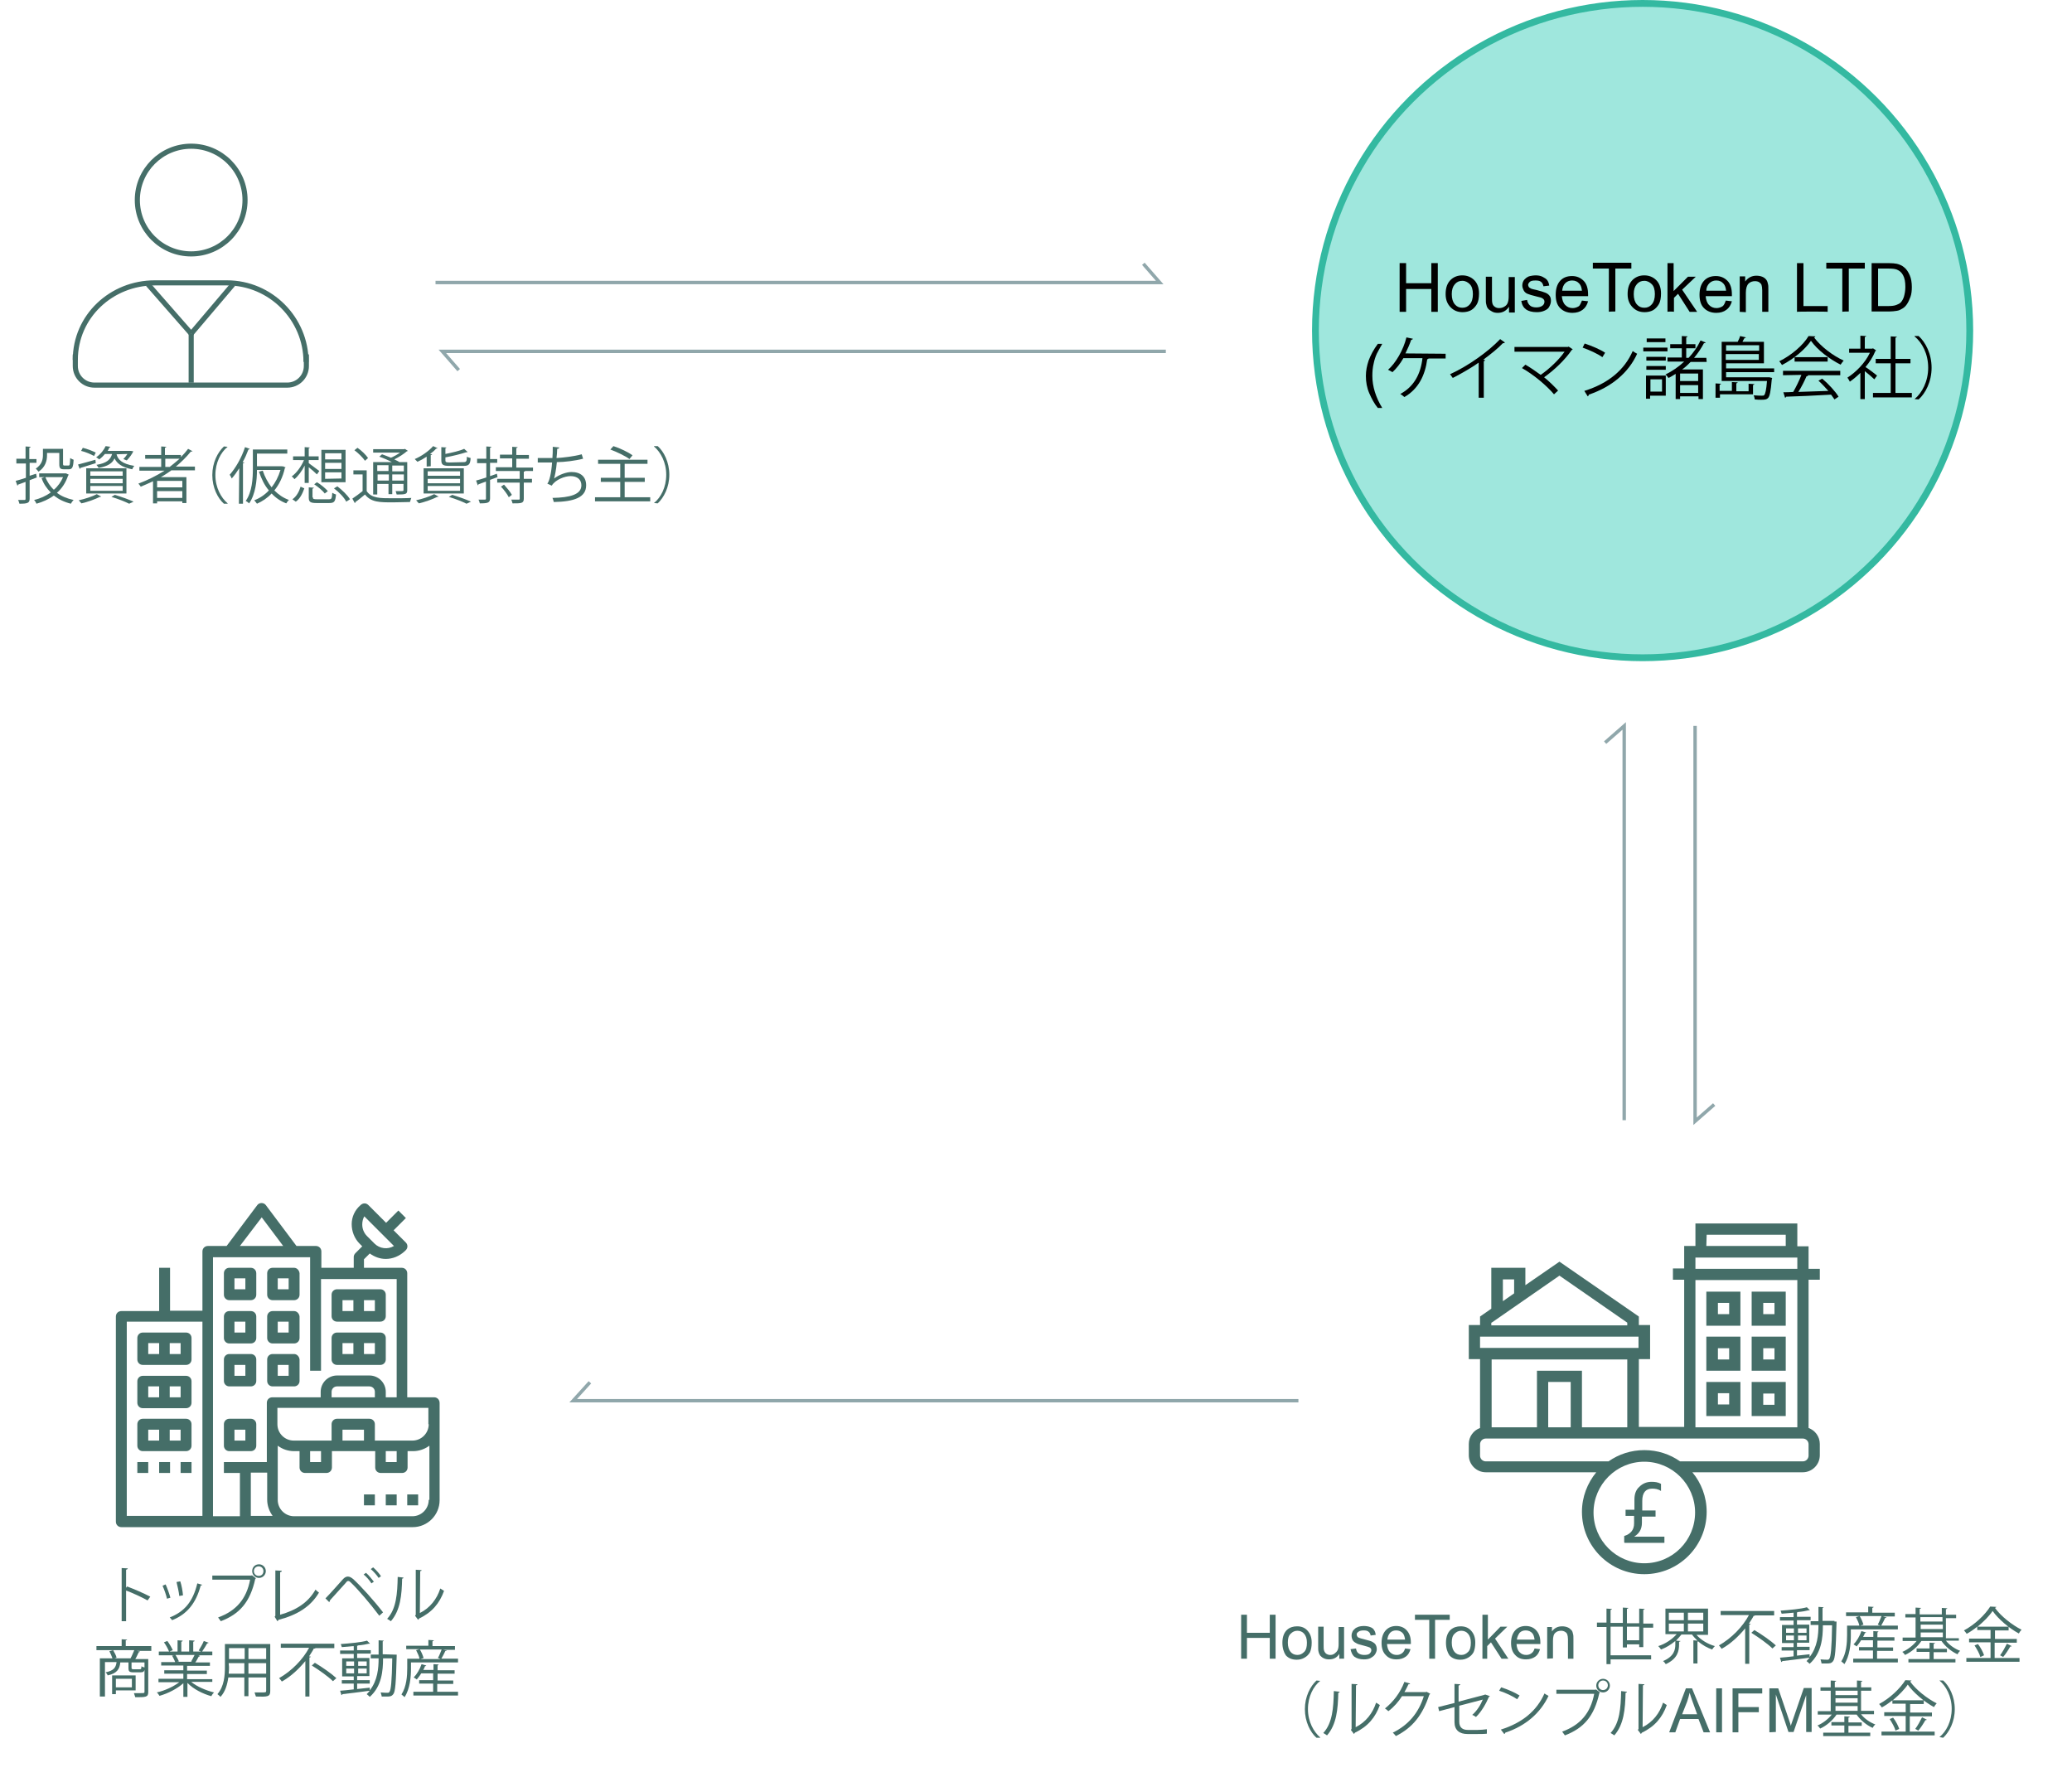 <?xml version="1.0" encoding="utf-8"?>
<!-- Generator: Adobe Illustrator 23.0.0, SVG Export Plug-In . SVG Version: 6.00 Build 0)  -->
<svg version="1.1" id="租金分红" xmlns="http://www.w3.org/2000/svg" xmlns:xlink="http://www.w3.org/1999/xlink" x="0px"
	 y="0px" viewBox="0 0 608 523" style="enable-background:new 0 0 608 523;" xml:space="preserve">
<style type="text/css">
	.st0{fill:none;stroke:#90A7AB;}
	.st1{fill:#9FE7DD;stroke:#34B9A1;stroke-width:2;}
	.st2{enable-background:new    ;}
	.st3{fill:#456E68;}
	.st4{fill:none;stroke:#456E68;stroke-width:1.5;stroke-miterlimit:10;}
</style>
<g id="组_29">
	<path id="形状_1" class="st0" d="M127.8,82.9h212.5l-4.8-5.5"/>
	<path id="形状_1_拷贝_6" class="st0" d="M342.1,103.1H129.8l4.8,5.5"/>
</g>
<g id="组_29_拷贝">
	<path id="形状_1-2" class="st0" d="M497.4,213v116l5.6-4.9"/>
	<path id="形状_1_拷贝_6-2" class="st0" d="M476.6,328.7V213l-5.6,4.9"/>
</g>
<path id="形状_1_拷贝_7" class="st0" d="M381,411H168.2l4.9-5.4"/>
<circle id="椭圆_6" class="st1" cx="482" cy="97" r="96"/>
<g class="st2">
	<path class="st3" d="M510.7,379h-10v10h10V379z M507.4,385.6h-3.3v-3.3h3.3V385.6z"/>
	<path class="st3" d="M524,379h-10v10h10V379z M520.7,385.6h-3.3v-3.3h3.3V385.6z"/>
	<path class="st3" d="M510.7,392.2h-10v10h10V392.2z M507.4,398.9h-3.3v-3.3h3.3V398.9z"/>
	<path class="st3" d="M524,392.2h-10v10h10V392.2z M520.7,398.9h-3.3v-3.3h3.3V398.9z"/>
	<path class="st3" d="M510.7,415.5v-10h-10v10H510.7z M504.1,408.8h3.3v3.3h-3.3V408.8z"/>
	<path class="st3" d="M524,405.5h-10v10h10V405.5z M520.7,412.2h-3.3v-3.3h3.3V412.2z"/>
	<path class="st3" d="M534,375.6v-3.3h-3.3v-6.6h-3.3V359h-29.9v6.6h-3.3v6.6h-3.3v3.3h3.3v43.2h-13.3v-19.9h3.3v-10h-3.3v-2.5
		l-23.3-16.1l-10,6.9V372h-10v12l-3.3,2.3v2.5H431v10h3.3V419c-1.9,0.7-3.3,2.5-3.3,4.7v3.3c0,2.7,2.2,5,5,5h32.4
		c-2.6,3.2-4.2,7.2-4.2,11.6c0,10.1,8.2,18.3,18.3,18.3s18.3-8.2,18.3-18.3c0-4.4-1.6-8.5-4.2-11.6H529c2.7,0,5-2.2,5-5v-3.3
		c0-2.2-1.4-4-3.3-4.7v-43.5h3.3V375.6z M500.8,362.3H524v3.3h-23.3L500.8,362.3L500.8,362.3z M497.5,369h29.9v3.3h-29.9L497.5,369
		L497.5,369z M441,375.4h3.3v4.1l-3.3,2.3V375.4z M437.7,388.1l19.9-13.8l19.9,13.8v0.8h-39.9v-0.8H437.7z M434.3,392.2h46.5v3.3
		h-46.5V392.2z M477.5,398.9v19.9h-13.3v-16.6H451v16.6h-13.3v-19.9H477.5z M460.9,418.8h-6.6v-13.3h6.6V418.8z M482.5,458.7
		c-8.2,0-14.9-6.7-14.9-14.9s6.7-14.9,14.9-14.9s14.9,6.7,14.9,14.9S490.8,458.7,482.5,458.7z M530.7,427.1c0,0.9-0.7,1.7-1.7,1.7
		h-36c-3-2.1-6.6-3.3-10.5-3.3s-7.5,1.2-10.5,3.3h-36c-0.9,0-1.7-0.7-1.7-1.7v-3.3c0-0.9,0.7-1.7,1.7-1.7h93c0.9,0,1.7,0.7,1.7,1.7
		V427.1z M527.4,418.8h-29.9v-43.2h29.9V418.8z"/>
</g>
<g>
	<path class="st3" d="M476.6,452.5v-1.8c1.9-0.6,2.9-1.8,2.9-3.7v-2.2H477V443h2.6v-3c0-1.5,0.4-2.8,1.4-3.7c1-1,2.2-1.5,3.6-1.5
		c1,0,1.9,0.1,2.8,0.6v2.1c-0.8-0.6-1.8-0.7-2.6-0.7c-1.9,0-2.9,1.2-2.9,3.6v2.8h3.9v1.8h-4v1.8c0,1.9-0.8,3.2-2.3,4.1h8.9v1.8
		h-11.7L476.6,452.5L476.6,452.5z"/>
</g>
<g class="st2">
	<g>
		<g>
			<path class="st3" d="M54.6,391H41.9c-0.9,0-1.6,0.7-1.6,1.6v6.3c0,0.9,0.7,1.6,1.6,1.6h12.7c0.9,0,1.6-0.7,1.6-1.6v-6.3
				C56.2,391.7,55.5,391,54.6,391z M46.7,397.3h-3.2v-3.2h3.2V397.3z M53,397.3h-3.2v-3.2H53V397.3z"/>
		</g>
	</g>
	<g>
		<g>
			<path class="st3" d="M54.6,403.7H41.9c-0.9,0-1.6,0.7-1.6,1.6v6.3c0,0.9,0.7,1.6,1.6,1.6h12.7c0.9,0,1.6-0.7,1.6-1.6v-6.3
				C56.2,404.4,55.5,403.7,54.6,403.7z M46.7,410h-3.2v-3.2h3.2V410z M53,410h-3.2v-3.2H53V410z"/>
		</g>
	</g>
	<g>
		<g>
			<path class="st3" d="M54.6,416.3H41.9c-0.9,0-1.6,0.7-1.6,1.6v6.3c0,0.9,0.7,1.6,1.6,1.6h12.7c0.9,0,1.6-0.7,1.6-1.6v-6.3
				C56.2,417,55.5,416.3,54.6,416.3z M46.7,422.7h-3.2v-3.2h3.2V422.7z M53,422.7h-3.2v-3.2H53V422.7z"/>
		</g>
	</g>
	<g>
		<g>
			<path class="st3" d="M111.6,391H98.9c-0.9,0-1.6,0.7-1.6,1.6v6.3c0,0.9,0.7,1.6,1.6,1.6h12.7c0.9,0,1.6-0.7,1.6-1.6v-6.3
				C113.2,391.7,112.5,391,111.6,391z M103.7,397.3h-3.2v-3.2h3.2V397.3z M110,397.3h-3.2v-3.2h3.2V397.3z"/>
		</g>
	</g>
	<g>
		<g>
			<path class="st3" d="M111.6,378.3H98.9c-0.9,0-1.6,0.7-1.6,1.6v6.3c0,0.9,0.7,1.6,1.6,1.6h12.7c0.9,0,1.6-0.7,1.6-1.6v-6.3
				C113.2,379,112.5,378.3,111.6,378.3z M103.7,384.7h-3.2v-3.2h3.2V384.7z M110,384.7h-3.2v-3.2h3.2V384.7z"/>
		</g>
	</g>
	<g>
		<g>
			<path class="st3" d="M73.6,397.3h-6.3c-0.9,0-1.6,0.7-1.6,1.6v6.3c0,0.9,0.7,1.6,1.6,1.6h6.3c0.9,0,1.6-0.7,1.6-1.6v-6.3
				C75.2,398,74.5,397.3,73.6,397.3z M72,403.7h-3.2v-3.2H72V403.7z"/>
		</g>
	</g>
	<g>
		<g>
			<path class="st3" d="M86.3,397.3H80c-0.9,0-1.6,0.7-1.6,1.6v6.3c0,0.9,0.7,1.6,1.6,1.6h6.3c0.9,0,1.6-0.7,1.6-1.6v-6.3
				C87.8,398,87.1,397.3,86.3,397.3z M84.7,403.7h-3.2v-3.2h3.2V403.7z"/>
		</g>
	</g>
	<g>
		<g>
			<path class="st3" d="M73.6,384.7h-6.3c-0.9,0-1.6,0.7-1.6,1.6v6.3c0,0.9,0.7,1.6,1.6,1.6h6.3c0.9,0,1.6-0.7,1.6-1.6v-6.3
				C75.2,385.4,74.5,384.7,73.6,384.7z M72,391h-3.2v-3.2H72V391z"/>
		</g>
	</g>
	<g>
		<g>
			<path class="st3" d="M86.3,384.7H80c-0.9,0-1.6,0.7-1.6,1.6v6.3c0,0.9,0.7,1.6,1.6,1.6h6.3c0.9,0,1.6-0.7,1.6-1.6v-6.3
				C87.8,385.4,87.1,384.7,86.3,384.7z M84.7,391h-3.2v-3.2h3.2V391z"/>
		</g>
	</g>
	<g>
		<g>
			<path class="st3" d="M73.6,372h-6.3c-0.9,0-1.6,0.7-1.6,1.6v6.3c0,0.9,0.7,1.6,1.6,1.6h6.3c0.9,0,1.6-0.7,1.6-1.6v-6.3
				C75.2,372.7,74.5,372,73.6,372z M72,378.3h-3.2v-3.2H72V378.3z"/>
		</g>
	</g>
	<g>
		<g>
			<path class="st3" d="M86.3,372H80c-0.9,0-1.6,0.7-1.6,1.6v6.3c0,0.9,0.7,1.6,1.6,1.6h6.3c0.9,0,1.6-0.7,1.6-1.6v-6.3
				C87.8,372.7,87.1,372,86.3,372z M84.7,378.3h-3.2v-3.2h3.2V378.3z"/>
		</g>
	</g>
	<g>
		<g>
			<path class="st3" d="M73.6,416.3h-6.3c-0.9,0-1.6,0.7-1.6,1.6v6.3c0,0.9,0.7,1.6,1.6,1.6h6.3c0.9,0,1.6-0.7,1.6-1.6v-6.3
				C75.2,417,74.5,416.3,73.6,416.3z M72,422.7h-3.2v-3.2H72V422.7z"/>
		</g>
	</g>
	<g>
		<g>
			<rect x="40.3" y="429" class="st3" width="3.2" height="3.2"/>
		</g>
	</g>
	<g>
		<g>
			<rect x="46.7" y="429" class="st3" width="3.2" height="3.2"/>
		</g>
	</g>
	<g>
		<g>
			<rect x="53" y="429" class="st3" width="3.2" height="3.2"/>
		</g>
	</g>
	<g>
		<g>
			<path class="st3" d="M127.4,410h-7.9v-36.4c0-0.9-0.7-1.6-1.6-1.6h-11.1v-2.5l1.7-1.7c1.4,1,3,1.6,4.7,1.6c2,0,4-0.8,5.6-2.3
				l0.3-0.3c0.6-0.6,0.6-1.6,0-2.2l-3.6-3.6l3.6-3.6l-2.2-2.2l-3.6,3.6l-5.2-5.2c-0.3-0.3-0.7-0.5-1.1-0.5c-0.6,0-1,0.3-1.3,0.6
				c-1.6,1.4-2.5,3.4-2.5,5.5s0.8,4.2,2.3,5.7l0.8,0.8l-2,2c-0.3,0.3-0.5,0.7-0.5,1.1v3.2h-9.5v-4.8c0-0.9-0.7-1.6-1.6-1.6H87l-9-12
				c-0.6-0.8-1.9-0.8-2.5,0l-9,12H61c-0.9,0-1.6,0.7-1.6,1.6v17.4h-9.5V372h-3.2v12.7H35.6c-0.9,0-1.6,0.7-1.6,1.6v60.2
				c0,0.9,0.7,1.6,1.6,1.6h25.3H72h12.7h1.6h9.5h25.3c4.4,0,7.9-3.6,7.9-7.9v-28.5C129,410.7,128.3,410,127.4,410z M59.3,444.8H37.2
				v-57h22.2v57H59.3z M106.9,356.9l8.7,8.7c-1.8,1.1-4.2,0.8-5.7-0.7l-2.2-2.2c-0.9-0.9-1.4-2.1-1.4-3.4
				C106.3,358.4,106.5,357.6,106.9,356.9z M76.8,357.2l6.3,8.4H70.4L76.8,357.2z M70.4,432.2v12.7h-7.9v-58.6v-17.4H91v4.8v28.5h3.2
				v-26.9h22.2V410h-3.2v-1.6c0-2.6-2.1-4.8-4.8-4.8h-9.5c-2.6,0-4.8,2.1-4.8,4.8v1.6H79.9c-0.9,0-1.6,0.7-1.6,1.6V429H65.7v3.2
				H70.4z M110,408.4v1.6H97.3v-1.6c0-0.9,0.7-1.6,1.6-1.6h9.5C109.3,406.8,110,407.5,110,408.4z M73.6,444.8v-12.7h4.8v7.9
				c0,1.8,0.6,3.4,1.6,4.8L73.6,444.8L73.6,444.8z M125.8,440.1c0,2.6-2.1,4.8-4.8,4.8H95.8h-9.5c-2.6,0-4.8-2.1-4.8-4.8v-15.9
				c1.3,1,3,1.6,4.8,1.6h1.6v4.8c0,0.9,0.7,1.6,1.6,1.6h6.3c0.9,0,1.6-0.7,1.6-1.6v-4.8H99h9.5h1.6v4.8c0,0.9,0.7,1.6,1.6,1.6h6.3
				c0.9,0,1.6-0.7,1.6-1.6v-4.8h1.6c1.8,0,3.4-0.6,4.8-1.6v15.9H125.8z M91,429v-3.2h3.2v3.2H91z M100.5,422.7v-3.2h6.3v3.2H100.5z
				 M113.2,429v-3.2h3.2v3.2H113.2z M125.8,417.9c0,2.6-2.1,4.8-4.8,4.8h-3.2h-6.3H110v-4.8c0-0.9-0.7-1.6-1.6-1.6h-9.5
				c-0.9,0-1.6,0.7-1.6,1.6v4.8h-1.6h-6.3h-3.2c-2.6,0-4.8-2.1-4.8-4.8v-4.8h44.3v4.8H125.8z"/>
		</g>
	</g>
	<g>
		<g>
			<rect x="119.5" y="438.5" class="st3" width="3.2" height="3.2"/>
		</g>
	</g>
	<g>
		<g>
			<rect x="113.2" y="438.5" class="st3" width="3.2" height="3.2"/>
		</g>
	</g>
	<g>
		<g>
			<rect x="106.8" y="438.5" class="st3" width="3.2" height="3.2"/>
		</g>
	</g>
</g>
<g>
	<circle class="st4" cx="56.1" cy="58.7" r="15.8"/>
	<line class="st4" x1="43.4" y1="83.4" x2="56.1" y2="97.9"/>
	<line class="st4" x1="68.4" y1="83.4" x2="56.1" y2="97.9"/>
	<line class="st4" x1="56.1" y1="112.3" x2="56.1" y2="97.9"/>
	<path class="st4" d="M89.9,104v3.4c0,3.1-2.5,5.6-5.6,5.6H27.7c-3.1,0-5.6-2.5-5.6-5.6V104"/>
	<path class="st4" d="M27.7,98.4"/>
	<path class="st4" d="M22.1,105.6C22.1,92.8,32.7,83,45.4,83h21.2c12.8,0,23.2,10.5,23.2,23.2l0,0"/>
</g>
<g class="st2">
	<path class="st3" d="M10.8,140.1l-2.1,0.8v5.4c0,1.3-0.6,1.5-3,1.5c-0.1-0.3-0.2-0.8-0.4-1.1c0.8,0,1.6,0,1.9,0
		c0.2,0,0.3-0.1,0.3-0.3v-5c-0.8,0.3-1.6,0.6-2.2,0.8c0,0.1-0.1,0.3-0.2,0.3l-0.5-1.4c0.8-0.2,1.8-0.5,3-0.9V136H4.8v-1.4h2.7V131
		l1.5,0.1c0,0.1-0.1,0.2-0.4,0.3v3.3h2.1v1.1h-2v3.8l1.9-0.6L10.8,140.1z M19.4,138.9l0.8,0.4c0,0.1-0.1,0.1-0.2,0.2
		c-0.7,2.1-1.8,3.8-3.3,5.1c1.3,1,3,1.7,4.9,2.1c-0.3,0.3-0.6,0.7-0.8,1.1c-2-0.5-3.6-1.3-5-2.4c-1.5,1.1-3.3,1.9-5.1,2.4
		c-0.1-0.3-0.4-0.8-0.7-1.1c1.8-0.4,3.5-1.2,4.9-2.2c-1.2-1.2-2.1-2.5-2.7-4.2l0.9-0.3h-1.6v-1.1h7.6H19.4z M13.8,132.9v0.7
		c0,1.6-0.5,3.5-2.5,4.8c-0.2-0.3-0.6-0.7-0.8-0.9c1.8-1.2,2.1-2.7,2.1-4v-1.8h5.9v4.4c0,0.4,0.1,0.5,0.4,0.5h1.2
		c0.4,0,0.4-0.3,0.5-2.2c0.3,0.2,0.7,0.4,1,0.5c-0.1,2.2-0.4,2.8-1.4,2.8h-1.4c-1.1,0-1.4-0.3-1.4-1.5v-3.3H13.8z M13.3,140
		c0.6,1.4,1.4,2.7,2.5,3.7c1.2-1,2.1-2.3,2.7-3.7H13.3z"/>
	<path class="st3" d="M22.9,136.3c1.3-0.3,3.2-0.9,5.1-1.4l0.1,1c-1.7,0.5-3.4,1.1-4.5,1.4c0,0.1-0.1,0.2-0.2,0.3L22.9,136.3z
		 M29.7,145.7c-0.1,0.1-0.2,0.1-0.4,0.1c-1.4,0.7-3.6,1.5-5.4,1.9c-0.2-0.2-0.6-0.7-0.8-0.9c1.8-0.4,4-1.1,5.3-1.8L29.7,145.7z
		 M24.3,131.4c1.3,0.3,3,1,3.8,1.4l-0.5,1c-0.9-0.5-2.5-1.2-3.8-1.5L24.3,131.4z M25.3,144.8v-7.4h11.8v7.4H25.3z M26.5,138.3v1.3
		H36v-1.3H26.5z M26.5,140.5v1.3H36v-1.3H26.5z M26.5,142.6v1.4H36v-1.4H26.5z M34.2,133.3c0.4,1.5,1.5,2.8,5.2,3.4
		c-0.2,0.2-0.5,0.7-0.6,1c-3.2-0.6-4.5-1.8-5.2-3.2c-0.6,1.4-1.9,2.3-4.7,2.8c-0.1-0.3-0.4-0.7-0.6-0.9c3-0.5,4.1-1.5,4.6-3.2h-2.1
		c-0.5,0.6-1,1.1-1.7,1.6c-0.2-0.2-0.6-0.5-0.9-0.6c1.4-1,2.3-2.2,2.8-3.3l1.4,0.2c0,0.1-0.1,0.2-0.3,0.2c-0.1,0.3-0.3,0.6-0.5,1
		h6.6h0.2l0.7,0.1c-0.2,0.7-1.3,2.1-1.9,2.7l-1-0.4c0.4-0.4,0.8-0.9,1.2-1.5L34.2,133.3L34.2,133.3z M37.9,147.8
		c-1.2-0.6-3.2-1.4-5.2-2l1-0.6c2,0.6,4.2,1.4,5.5,2L37.9,147.8z"/>
	<path class="st3" d="M57.3,138h-7c-1,0.7-2,1.4-3.1,2h7.5v7.6h-1.2v-0.5h-7.4v0.6h-1.2v-6.5c-1.2,0.6-2.4,1.1-3.6,1.6
		c-0.2-0.3-0.5-0.7-0.7-0.9c2.7-1,5.3-2.3,7.7-3.8h-7.4V137h6.4v-2.4h-4.7v-1.1h4.7V131l1.5,0.1c0,0.1-0.1,0.2-0.4,0.3v2.1h4.7v0.6
		c0.8-0.8,1.5-1.6,2.1-2.4l1.3,0.7c-0.1,0.1-0.2,0.1-0.3,0.1s-0.1,0-0.2,0c-1.3,1.6-2.8,3.1-4.4,4.4h5.6v1.1H57.3z M53.5,143v-1.9
		h-7.4v1.9H53.5z M46.1,146.1h7.4v-2h-7.4V146.1z M48.5,137h1.3c1-0.8,2-1.6,2.9-2.4h-4.2V137z"/>
	<path class="st3" d="M66.8,131.1c-2,1.6-3.6,4.6-3.6,8.3s1.7,6.7,3.6,8.3v0.1h-1.1c-1.8-1.6-3.4-4.7-3.4-8.4s1.6-6.7,3.4-8.4
		L66.8,131.1L66.8,131.1z"/>
	<path class="st3" d="M70.2,137.4c-0.7,1.1-1.4,2.1-2.2,3c-0.1-0.3-0.4-0.8-0.6-1.1c1.7-1.9,3.5-5,4.5-8.1l1.4,0.5
		c-0.1,0.1-0.2,0.2-0.4,0.2c-0.5,1.3-1,2.5-1.7,3.7l0.5,0.1c0,0.1-0.1,0.2-0.4,0.2v11.9h-1.2L70.2,137.4L70.2,137.4z M82.8,136.9
		l0.2-0.1c0.4,0.2,0.6,0.3,0.8,0.3c0,0.1-0.1,0.2-0.2,0.2c-0.6,2.7-1.7,4.9-3.1,6.6c1.2,1.2,2.6,2.2,4.3,2.8c-0.3,0.2-0.6,0.7-0.8,1
		c-1.6-0.6-3.1-1.6-4.3-2.9c-1.2,1.3-2.7,2.3-4.3,3c-0.2-0.3-0.6-0.8-0.8-1c1.6-0.6,3.1-1.6,4.3-2.9c-1.3-1.5-2.2-3.4-2.9-5.5
		l1.1-0.3c0.6,1.8,1.5,3.5,2.6,4.9c1.1-1.4,2-3.1,2.6-5.1h-6.9c0,3-0.4,7.1-2.3,9.8c-0.2-0.2-0.7-0.6-1-0.7c1.9-2.7,2.1-6.6,2.1-9.5
		v-5.6h10.1v1.2h-8.9v3.7h7.4V136.9z"/>
	<path class="st3" d="M90.6,135.9c0.7,0.5,2.6,1.9,3.1,2.3l-0.7,1c-0.5-0.5-1.5-1.4-2.4-2.1v4.6h-1.2v-5.1c-0.8,1.6-1.9,3.1-3,4
		c-0.2-0.3-0.5-0.6-0.8-0.8c1.4-1,2.8-2.9,3.6-4.8H86v-1.1h3.4v-2.7l1.5,0.1c0,0.1-0.1,0.2-0.3,0.2v2.4h2.9v1.1h-2.9V135.9z
		 M89.3,143.3c-0.5,1.4-1.2,3-2.5,3.9l-1-0.7c1.2-0.8,2-2.3,2.4-3.7L89.3,143.3z M91.8,145.9c0,0.5,0.2,0.6,1.2,0.6h3.5
		c0.8,0,0.9-0.2,1-1.9c0.3,0.2,0.8,0.4,1.1,0.5c-0.2,2.1-0.5,2.5-2,2.5h-3.7c-1.8,0-2.3-0.3-2.3-1.6v-3l1.5,0.1
		c0,0.1-0.1,0.2-0.4,0.3v2.5H91.8z M95.3,144.8c-0.6-0.8-1.9-1.9-3.1-2.7l0.8-0.6c1.2,0.7,2.5,1.8,3.2,2.6L95.3,144.8z M101.4,132
		v9.5h-7.1V132H101.4z M100.2,134.8V133h-4.8v1.8H100.2z M100.2,137.6v-1.8h-4.8v1.8H100.2z M100.2,140.4v-1.8h-4.8v1.9L100.2,140.4
		L100.2,140.4z M101.6,147.2c-0.6-1.2-2.1-2.8-3.6-3.9l1-0.6c1.4,1.1,3,2.6,3.7,3.8L101.6,147.2z"/>
	<path class="st3" d="M107.6,138.2v5.9c1.4,2.1,3.9,2.1,7.4,2.1c2,0,4.3,0,5.7-0.1c-0.1,0.3-0.3,0.8-0.4,1.2c-1.2,0-3.2,0.1-5,0.1
		c-3.9,0-6.4,0-8.2-2.3c-1,0.8-1.9,1.6-2.8,2.2c0,0.2,0,0.2-0.2,0.3l-0.7-1.3c0.9-0.6,2-1.4,3-2.2v-4.9h-2.7V138h3.9V138.2z
		 M104.9,131.4c1.2,0.8,2.5,2.1,3.1,3l-0.9,0.8c-0.6-0.9-1.9-2.2-3.1-3.1L104.9,131.4z M115,135.6c-1.1-0.6-2.5-1.2-3.7-1.6l0.8-0.7
		c0.8,0.3,1.7,0.6,2.6,1c1-0.4,2-1,2.7-1.5h-7.9v-1h9.1l0.2-0.1l0.9,0.6c-0.1,0.1-0.2,0.1-0.3,0.1c-0.9,0.8-2.3,1.7-3.7,2.4
		c0.6,0.3,1.1,0.5,1.5,0.8h2.3v8.2c0,1.2-0.4,1.3-3.1,1.3c-0.1-0.3-0.2-0.7-0.3-1c0.5,0,1,0,1.4,0c0.8,0,0.9,0,0.9-0.3V142h-3.3v3
		H114v-3h-3.3v3.1h-1.2v-9.5H115z M114,136.5h-3.3v1.7h3.3V136.5z M110.8,141h3.3v-1.8h-3.3V141z M118.5,138.3v-1.7h-3.4v1.7H118.5z
		 M115.1,141h3.4v-1.8h-3.4V141z"/>
	<path class="st3" d="M125.2,136.9V134c-0.9,0.6-1.8,1.1-2.7,1.5c-0.2-0.2-0.6-0.6-0.8-0.8c1.9-0.8,4.1-2.3,5.4-3.8l1.3,0.6
		c-0.1,0.1-0.3,0.2-0.4,0.1c-0.5,0.6-1.1,1.1-1.8,1.6l0.6,0.1c0,0.1-0.1,0.2-0.4,0.2v3.3L125.2,136.9L125.2,136.9z M128.7,145.7
		c-0.1,0.1-0.2,0.1-0.4,0.1c-1.4,0.7-3.6,1.5-5.4,1.9c-0.2-0.2-0.6-0.7-0.8-0.9c1.8-0.4,4-1.1,5.3-1.8L128.7,145.7z M124.3,144.8
		v-7.4h11.8v7.4H124.3z M125.5,138.3v1.3h9.5v-1.3H125.5z M125.5,140.5v1.3h9.5v-1.3H125.5z M125.5,142.6v1.4h9.5v-1.4H125.5z
		 M136,135.6c0.8,0,1-0.2,1-1.6c0.3,0.2,0.8,0.3,1.1,0.4c-0.1,1.8-0.5,2.3-2,2.3h-4.2c-1.9,0-2.4-0.3-2.4-1.7v-3.8l1.5,0.1
		c0,0.1-0.1,0.2-0.3,0.2v1.7c2-0.4,4.2-0.9,5.5-1.5l1,0.9c0,0-0.1,0.1-0.2,0.1c-0.1,0-0.1,0-0.2,0c-1.5,0.5-3.9,1.1-6.1,1.5v0.9
		c0,0.5,0.2,0.6,1.3,0.6L136,135.6L136,135.6z M136.9,147.8c-1.2-0.6-3.2-1.4-5.2-2l1-0.6c2,0.6,4.2,1.4,5.5,2L136.9,147.8z"/>
	<path class="st3" d="M145.8,139l0.2,1l-2.2,0.8v5.4c0,1.3-0.6,1.5-3,1.5c-0.1-0.3-0.2-0.8-0.4-1.1c0.8,0,1.6,0,1.9,0
		c0.2,0,0.3-0.1,0.3-0.3v-5c-0.8,0.3-1.6,0.6-2.2,0.8c0,0.1-0.1,0.3-0.2,0.3l-0.5-1.4c0.8-0.2,1.8-0.5,3-0.9v-4.2H140v-1.3h2.7V131
		l1.5,0.1c0,0.1-0.1,0.2-0.4,0.3v3.3h2.1v1.1h-2.1v3.9L145.8,139z M156.4,138.2h-2.3c-0.1,0.1-0.1,0.2-0.4,0.2v2.1h2.4v1.1h-2.4v4.7
		c0,1.4-0.7,1.4-3.3,1.4c-0.1-0.3-0.2-0.8-0.4-1.1c0.5,0,1,0,1.4,0h0.8c0.3,0,0.3-0.1,0.3-0.3v-4.7h-6.6v-1.1h6.6v-2.3h-7v-1.1h4.8
		v-2.6h-3.6v-1.1h3.6v-2.3l1.6,0.1c0,0.1-0.1,0.2-0.4,0.3v2h3.7v1.1h-3.7v2.6h4.9L156.4,138.2L156.4,138.2z M149.3,145.9
		c-0.4-0.8-1.4-2.2-2.3-3.1l0.9-0.6c0.8,0.9,1.9,2.2,2.3,3L149.3,145.9z"/>
	<path class="st3" d="M171.1,134.6c-2.3,0.6-5.6,1-7.7,1c-0.2,2.3-0.6,4.1-0.8,4.8c1.4-1.1,3.6-1.9,5.1-1.9c2.7,0,4.3,1.4,4.3,3.9
		c0,3.6-3.6,4.8-9.5,4.9c-0.1-0.3-0.2-0.9-0.4-1.2c5.2-0.1,8.5-1,8.5-3.7c0-1.6-1.1-2.7-3.2-2.7c-1.6,0-4.4,1-5.5,2.8l-1.3-0.6
		c0.6-0.6,1.2-3.2,1.4-6.2h-4.2v-1.3c0.8,0,3,0,4.3,0c0.1-1,0.1-2.2,0.1-3.3l1.9,0.2c0,0.3-0.3,0.4-0.6,0.4c0,0.9-0.1,1.8-0.2,2.7
		c1.9-0.1,5.2-0.5,7.4-1.1L171.1,134.6z"/>
	<path class="st3" d="M183.2,145.9h7.6v1.2h-16.2v-1.2h7.4v-4.5h-5.7v-1.2h5.7v-4.1h-6.5v-1.2H190v1.2h-6.7v4.1h5.9v1.2h-5.9v4.5
		H183.2z M180,130.9c1.9,0.6,4.4,1.8,5.6,2.7l-0.9,1.1c-1.2-0.9-3.7-2.1-5.6-2.8L180,130.9z"/>
	<path class="st3" d="M191.9,147.6c2-1.6,3.6-4.6,3.6-8.3s-1.7-6.7-3.6-8.3v-0.1h1.1c1.8,1.6,3.4,4.7,3.4,8.4s-1.6,6.7-3.4,8.4
		L191.9,147.6L191.9,147.6z"/>
</g>
<g class="st2">
	<path class="st3" d="M364.2,486.7v-12.9h1.7v5.3h6.7v-5.3h1.7v12.9h-1.7v-6.1h-6.7v6.1H364.2z"/>
	<path class="st3" d="M376.3,482c0-1.7,0.5-3,1.4-3.8c0.8-0.7,1.8-1,2.9-1c1.3,0,2.3,0.4,3.1,1.3s1.2,2,1.2,3.5
		c0,1.2-0.2,2.1-0.5,2.8c-0.4,0.7-0.9,1.2-1.6,1.6c-0.7,0.4-1.4,0.6-2.3,0.6c-1.3,0-2.4-0.4-3.2-1.3
		C376.7,484.8,376.3,483.6,376.3,482z M377.9,482c0,1.2,0.3,2.1,0.8,2.7c0.5,0.6,1.2,0.9,2,0.9s1.4-0.3,2-0.9
		c0.6-0.6,0.8-1.5,0.8-2.7s-0.3-2-0.8-2.6s-1.2-0.9-2-0.9s-1.4,0.3-2,0.9S377.9,480.8,377.9,482z"/>
	<path class="st3" d="M393,486.7v-1.4c-0.7,1.1-1.7,1.6-3,1.6c-0.6,0-1.1-0.1-1.5-0.3c-0.5-0.2-0.8-0.5-1.1-0.8
		c-0.2-0.3-0.4-0.7-0.5-1.2c-0.1-0.3-0.1-0.8-0.1-1.5v-5.8h1.6v5.2c0,0.8,0,1.4,0.1,1.7c0.1,0.4,0.3,0.7,0.6,1
		c0.3,0.2,0.7,0.4,1.2,0.4s0.9-0.1,1.3-0.4s0.7-0.6,0.9-1s0.3-1,0.3-1.8v-5h1.6v9.3H393z"/>
	<path class="st3" d="M396.3,483.9l1.6-0.2c0.1,0.6,0.3,1.1,0.7,1.4c0.4,0.3,1,0.5,1.7,0.5s1.3-0.1,1.6-0.4s0.5-0.6,0.5-1
		s-0.2-0.6-0.5-0.8c-0.2-0.1-0.8-0.3-1.6-0.5c-1.2-0.3-2-0.5-2.4-0.8c-0.4-0.2-0.8-0.5-1-0.9s-0.3-0.8-0.3-1.3
		c0-0.4,0.1-0.8,0.3-1.2s0.5-0.6,0.8-0.9c0.2-0.2,0.6-0.3,1-0.5c0.4-0.1,0.9-0.2,1.4-0.2c0.7,0,1.4,0.1,1.9,0.3
		c0.6,0.2,1,0.5,1.2,0.9c0.3,0.4,0.4,0.8,0.5,1.4l-1.5,0.2c-0.1-0.5-0.3-0.9-0.6-1.1c-0.3-0.3-0.8-0.4-1.4-0.4
		c-0.7,0-1.2,0.1-1.6,0.4s-0.5,0.5-0.5,0.8c0,0.2,0.1,0.4,0.2,0.6c0.1,0.2,0.3,0.3,0.6,0.4c0.2,0.1,0.6,0.2,1.4,0.4
		c1.1,0.3,1.9,0.5,2.3,0.7c0.4,0.2,0.8,0.5,1,0.8s0.4,0.8,0.4,1.4c0,0.5-0.2,1-0.5,1.5s-0.8,0.8-1.3,1.1c-0.6,0.3-1.2,0.4-2,0.4
		c-1.2,0-2.1-0.3-2.8-0.8C396.9,485.7,396.5,484.9,396.3,483.9z"/>
	<path class="st3" d="M412.3,483.7l1.6,0.2c-0.3,1-0.7,1.7-1.4,2.2s-1.6,0.8-2.7,0.8c-1.4,0-2.4-0.4-3.2-1.3c-0.8-0.8-1.2-2-1.2-3.5
		c0-1.6,0.4-2.8,1.2-3.7c0.8-0.9,1.9-1.3,3.1-1.3c1.2,0,2.3,0.4,3.1,1.3c0.8,0.9,1.2,2,1.2,3.6c0,0.1,0,0.2,0,0.4h-7
		c0.1,1,0.3,1.8,0.9,2.4c0.6,0.6,1.2,0.8,2,0.8c0.6,0,1.1-0.2,1.5-0.5S412.1,484.4,412.3,483.7z M407.1,481.1h5.2
		c-0.1-0.8-0.3-1.4-0.6-1.8c-0.5-0.6-1.2-0.9-2-0.9c-0.7,0-1.3,0.2-1.8,0.7C407.4,479.7,407.2,480.3,407.1,481.1z"/>
	<path class="st3" d="M419.4,486.7v-11.4h-4.2v-1.5h10.2v1.5h-4.3v11.4H419.4z"/>
	<path class="st3" d="M424.3,482c0-1.7,0.5-3,1.4-3.8c0.8-0.7,1.8-1,2.9-1c1.3,0,2.3,0.4,3.1,1.3s1.2,2,1.2,3.5
		c0,1.2-0.2,2.1-0.5,2.8c-0.4,0.7-0.9,1.2-1.6,1.6c-0.7,0.4-1.4,0.6-2.3,0.6c-1.3,0-2.4-0.4-3.2-1.3
		C424.7,484.8,424.3,483.6,424.3,482z M426,482c0,1.2,0.3,2.1,0.8,2.7c0.5,0.6,1.2,0.9,2,0.9s1.4-0.3,2-0.9c0.6-0.6,0.8-1.5,0.8-2.7
		s-0.3-2-0.8-2.6s-1.2-0.9-2-0.9s-1.4,0.3-2,0.9S426,480.8,426,482z"/>
	<path class="st3" d="M435,486.7v-12.9h1.6v7.3l3.7-3.8h2l-3.6,3.5l3.9,5.9h-2l-3.1-4.8l-1.1,1.1v3.7H435z"/>
	<path class="st3" d="M450.3,483.7l1.6,0.2c-0.3,1-0.7,1.7-1.4,2.2s-1.6,0.8-2.7,0.8c-1.4,0-2.4-0.4-3.2-1.3c-0.8-0.8-1.2-2-1.2-3.5
		c0-1.6,0.4-2.8,1.2-3.7c0.8-0.9,1.9-1.3,3.1-1.3c1.2,0,2.3,0.4,3.1,1.3c0.8,0.9,1.2,2,1.2,3.6c0,0.1,0,0.2,0,0.4h-7
		c0.1,1,0.3,1.8,0.9,2.4c0.6,0.6,1.2,0.8,2,0.8c0.6,0,1.1-0.2,1.5-0.5S450.1,484.4,450.3,483.7z M445.1,481.1h5.2
		c-0.1-0.8-0.3-1.4-0.6-1.8c-0.5-0.6-1.2-0.9-2-0.9c-0.7,0-1.3,0.2-1.8,0.7C445.5,479.7,445.2,480.3,445.1,481.1z"/>
	<path class="st3" d="M454,486.7v-9.3h1.4v1.3c0.7-1,1.7-1.5,3-1.5c0.6,0,1.1,0.1,1.6,0.3c0.5,0.2,0.8,0.5,1.1,0.8s0.4,0.7,0.5,1.2
		c0.1,0.3,0.1,0.8,0.1,1.5v5.7h-1.6V481c0-0.6-0.1-1.1-0.2-1.4s-0.3-0.6-0.7-0.8c-0.3-0.2-0.7-0.3-1.1-0.3c-0.7,0-1.3,0.2-1.7,0.6
		c-0.5,0.4-0.7,1.2-0.7,2.4v5.1L454,486.7L454,486.7z"/>
	<path class="st3" d="M482.2,483.3H481v-0.8h-3.6v0.9h-1.2v-6.1h-3.6v8.4h11.9v1.2h-11.9v1.4h-1.2v-10.9h-2.8v-1.3h2.8V472l1.6,0.1
		c0,0.1-0.1,0.2-0.4,0.3v3.8h3.6v-4.5l1.6,0.1c0,0.1-0.1,0.2-0.4,0.3v4.2h3.6V472l1.6,0.1c0,0.1-0.1,0.2-0.4,0.3v4h2.9v1.2h-2.9
		L482.2,483.3L482.2,483.3z M477.4,481.3h3.6v-4h-3.6V481.3z"/>
	<path class="st3" d="M501.1,479.7h-3.3c1.3,1.5,3.3,2.7,5.4,3.3c-0.3,0.3-0.6,0.7-0.8,1c-1.4-0.5-2.9-1.3-4.1-2.4
		c-0.1,0.1-0.1,0.1-0.2,0.1v6.4h-1.2v-6.8l1.2,0.1c-0.6-0.6-1.2-1.2-1.6-1.8h-3.1c-0.5,0.6-1,1.2-1.6,1.8l1.3,0.1
		c0,0.1-0.1,0.2-0.4,0.2v0.8c0,1.9-0.4,4.2-3.9,5.8c-0.2-0.3-0.5-0.7-0.8-0.9c3.3-1.4,3.6-3.4,3.6-4.9v-1c-1.3,1.1-2.8,2-4.2,2.5
		c-0.2-0.3-0.5-0.7-0.8-1c2-0.6,4.1-2,5.4-3.5h-3.3V472h12.5v7.7H501.1z M489.7,473.2v2.2h4.4v-2.2H489.7z M489.7,476.4v2.3h4.4
		v-2.3H489.7z M499.8,475.4v-2.2h-4.5v2.2H499.8z M499.8,478.7v-2.3h-4.5v2.3H499.8z"/>
	<path class="st3" d="M520.6,474H515c-0.1,0.1-0.3,0.2-0.4,0.1c-0.4,0.8-0.9,1.5-1.4,2.3l0.5,0.1c0,0.1-0.1,0.2-0.4,0.2v11.5h-1.2
		v-10.4c-1.9,2.3-4.2,4.5-6.9,6c-0.2-0.3-0.6-0.8-0.8-1c3.7-2.1,7-5.5,8.8-8.9h-8.3v-1.2h15.7L520.6,474L520.6,474z M520.1,483.7
		c-1.3-1.3-4.1-3.3-6.2-4.6l0.9-0.8c2.2,1.3,4.9,3.2,6.3,4.5L520.1,483.7z"/>
	<path class="st3" d="M538.3,475.8h0.6c0,0.1,0,0.3,0,0.4c-0.2,7.9-0.4,10.5-1,11.2c-0.5,0.7-1.1,0.7-1.9,0.7c-0.4,0-1,0-1.5,0
		c0-0.3-0.2-0.8-0.3-1.2c0.9,0.1,1.7,0.1,2.1,0.1c0.2,0,0.4-0.1,0.5-0.3c0.4-0.5,0.7-3,0.8-9.8h-2.7c0,3.7-0.4,8.2-3.9,11.3
		c-0.2-0.2-0.6-0.6-0.9-0.8c0.3-0.3,0.6-0.6,0.9-1c-3,0.4-6.1,0.8-8,1c0,0.1-0.1,0.2-0.3,0.3l-0.4-1.3c1.1-0.1,2.5-0.2,4-0.4v-1.7
		h-3.5v-1h3.5v-1.2h-3.4v-5.3h3.4v-1.3h-4v-1h4v-1.3c-1.2,0.1-2.4,0.2-3.5,0.3c-0.1-0.3-0.2-0.6-0.3-0.9c2.7-0.2,6-0.5,7.7-1
		l0.9,0.9c0,0-0.1,0-0.2,0c-0.1,0-0.1,0-0.2,0c-0.8,0.2-1.9,0.4-3.1,0.5c-0.1,0.1-0.1,0.1-0.3,0.1v1.3h4v1h-4v1.3h3.6v5.3h-3.6v1.2
		h3.7v1h-3.7v1.6c1.2-0.1,2.5-0.3,3.7-0.4v0.8c2.3-2.9,2.6-6.5,2.6-9.4h-2.3v-1.1h2.3v-4.2l1.5,0.1c0,0.1-0.1,0.2-0.3,0.2v3.8h3.5
		V475.8z M524.1,477.8v1.3h2.3v-1.3H524.1z M524.1,481.3h2.3v-1.4h-2.3V481.3z M530.1,477.8h-2.5v1.3h2.5V477.8z M530.1,481.3v-1.4
		h-2.5v1.4H530.1z"/>
	<path class="st3" d="M553.6,474.6c-0.1,0.1-0.2,0.2-0.4,0.1c-0.3,0.7-0.8,1.6-1.2,2.3h4.9v1.1h-13.8v1.8c0,2.4-0.3,6-1.9,8.4
		c-0.2-0.3-0.7-0.6-0.9-0.8c1.5-2.3,1.7-5.5,1.7-7.7V477h3.6c-0.1-0.7-0.6-1.7-1-2.5l1-0.3h-3.9v-1.1h6.5v-1.7l1.6,0.1
		c0,0.1-0.1,0.2-0.4,0.3v1.4h6.6v1.1h-3.5L553.6,474.6z M550.8,484.3v2.4h6.1v1.1h-13.1v-1.1h5.8v-2.4h-4.1v-1h4.1v-2h-3.5
		c-0.4,0.7-0.9,1.3-1.3,1.8c-0.2-0.2-0.6-0.4-0.9-0.6c0.9-0.9,1.8-2.4,2.3-3.9l1.4,0.4c-0.1,0.1-0.2,0.2-0.4,0.2
		c-0.1,0.4-0.3,0.7-0.5,1.1h3v-1.7l1.5,0.1c0,0.1-0.1,0.2-0.3,0.3v1.4h5v1h-5v2h4.6v1h-4.7V484.3z M551,476.7
		c0.4-0.7,0.8-1.7,1.1-2.5h-6.4c0.5,0.8,0.9,1.8,1.1,2.5l-0.9,0.3h5.9L551,476.7z"/>
	<path class="st3" d="M575,481.4h-4c1,1.3,2.6,2.4,4.2,3c-0.3,0.2-0.6,0.6-0.8,1c-1.8-0.8-3.6-2.3-4.7-3.9h-5.9
		c-1.1,1.7-3,3.3-4.8,4.1c-0.2-0.3-0.5-0.7-0.8-0.9c1.5-0.6,3.2-1.9,4.2-3.2h-4.1v-1h3.8v-5.9h-3v-1h3v-1.9l1.6,0.1
		c0,0.1-0.1,0.2-0.4,0.3v1.6h6.5v-1.9l1.6,0.1c0,0.1-0.1,0.2-0.4,0.3v1.6h3v1h-3v5.9h3.8v0.7H575z M567.4,484.7v2.1h6.4v1H560v-1
		h6.2v-2.1h-3.8v-1h3.8V482l1.6,0.1c0,0.1-0.1,0.2-0.4,0.3v1.4h3.9v1h-3.9V484.7z M570,474.5h-6.5v1.3h6.5V474.5z M563.6,476.7v1.3
		h6.5v-1.3H563.6z M563.6,479v1.4h6.5V479H563.6z"/>
	<path class="st3" d="M585.3,481.9v4.6h7.3v1.1H577v-1.1h7.1v-4.6h-6.3v-1.1h6.3v-2.5h-3.9v-1c-1,0.8-2,1.5-3.1,2.1
		c-0.2-0.3-0.5-0.7-0.8-1c3.2-1.7,6.2-4.6,7.7-7l1.8,0.1c0,0.1-0.2,0.2-0.4,0.3c1.7,2.4,5,5,7.8,6.4c-0.3,0.3-0.6,0.7-0.8,1.1
		c-2.8-1.5-6-4.2-7.7-6.6c-1,1.5-2.6,3.1-4.4,4.6h9.1v1.1h-4v2.5h6.4v1.1h-6.5V481.9z M581.1,486.2c-0.2-0.9-1-2.3-1.7-3.4l1-0.4
		c0.8,1,1.5,2.4,1.8,3.3L581.1,486.2z M590.3,483c-0.1,0.1-0.2,0.2-0.4,0.1c-0.5,0.9-1.4,2.3-2.1,3.1l-0.9-0.5
		c0.7-0.9,1.5-2.4,2-3.4L590.3,483z"/>
	<path class="st3" d="M387.4,493.2c-2,1.6-3.6,4.6-3.6,8.3c0,3.7,1.7,6.7,3.6,8.3v0.1h-1.1c-1.8-1.6-3.4-4.7-3.4-8.4
		s1.6-6.7,3.4-8.4L387.4,493.2L387.4,493.2z"/>
	<path class="st3" d="M393.1,496.4c0,0.2-0.2,0.3-0.4,0.3c-0.1,4.8-0.5,9.3-3.3,12.5c-0.3-0.2-0.7-0.5-1.1-0.7
		c2.7-2.9,3-7.4,3.1-12.3L393.1,496.4z M397.8,506.8c3-1.5,5-4.1,6-7.2c0.3,0.2,0.8,0.5,1.1,0.7c-1.3,3.6-3.5,6.3-7.3,8.1
		c-0.1,0.1-0.2,0.3-0.3,0.4l-0.9-1.2l0.2-0.3v-13.2l1.7,0.1c0,0.2-0.1,0.3-0.4,0.3L397.8,506.8L397.8,506.8z"/>
	<path class="st3" d="M419.7,497c-0.1,0.1-0.2,0.2-0.3,0.3c-1.9,5.8-4.8,9.6-9.8,12.1c-0.2-0.3-0.6-0.7-0.9-1
		c4.7-2.3,7.6-5.9,9.1-10.7h-6.4c-1,1.6-2.4,3.2-4,4.4c-0.3-0.3-0.7-0.6-1-0.8c2.4-1.9,4.5-4.6,5.7-7.8l1.7,0.5
		c-0.1,0.2-0.3,0.2-0.5,0.2c-0.4,0.8-0.7,1.5-1.2,2.3h6.3l0.2-0.1L419.7,497z"/>
	<path class="st3" d="M437.2,497.7c-0.1,0.1-0.2,0.2-0.3,0.2c-0.8,1.9-2.2,4.4-3.8,5.9c-0.3-0.2-0.7-0.5-1.1-0.6
		c1.4-1.2,2.5-3,3.1-4.5l-6.9,1.8v4.7c0,1.8,1.1,2.4,2.5,2.4h2.9c0.7,0,2-0.1,2.7-0.2c0,0.4,0,0.9,0,1.3c-0.7,0.1-2,0.1-2.7,0.1h-3
		c-2.3,0-3.8-1.1-3.8-3.5v-4.4l-4.5,1.2l-0.3-1.2l4.8-1.2v-5.6l1.7,0.1c0,0.2-0.2,0.3-0.5,0.4v4.7l7.6-2l0.2-0.1L437.2,497.7z"/>
	<path class="st3" d="M440.5,495.1c1.9,0.6,4,1.5,5.4,2.4l-0.7,1.1c-1.3-0.9-3.4-1.9-5.3-2.5L440.5,495.1z M440.4,507.5
		c6.4-2,10.6-5.6,12.8-10.6c0.4,0.3,0.8,0.5,1.2,0.7c-2.3,4.9-6.6,8.8-12.7,10.8c0,0.2-0.1,0.3-0.3,0.4L440.4,507.5z"/>
	<path class="st3" d="M456.7,495.8h11.5l0.1-0.1l1.2,0.9c-0.1,0.1-0.1,0.1-0.2,0.2c-1.5,6.8-4.6,10.3-10.1,12.4
		c-0.2-0.3-0.6-0.8-0.8-1.1c5.2-1.9,8.3-5.3,9.4-11.1h-11.1V495.8z M470.4,492.6c1.1,0,2,0.9,2,2s-0.9,2-2,2s-2-0.9-2-2
		C468.4,493.4,469.4,492.6,470.4,492.6z M471.8,494.5c0-0.8-0.6-1.4-1.4-1.4c-0.8,0-1.4,0.6-1.4,1.4s0.6,1.4,1.4,1.4
		C471.2,495.9,471.8,495.3,471.8,494.5z"/>
	<path class="st3" d="M477.4,496.4c0,0.2-0.2,0.3-0.4,0.3c-0.1,4.8-0.5,9.3-3.3,12.5c-0.3-0.2-0.7-0.5-1.1-0.7
		c2.7-2.9,3-7.4,3.1-12.3L477.4,496.4z M482,506.8c3-1.5,5-4.1,6-7.2c0.3,0.2,0.8,0.5,1.1,0.7c-1.3,3.6-3.5,6.3-7.3,8.1
		c-0.1,0.1-0.2,0.3-0.3,0.4l-0.9-1.2l0.2-0.3v-13.2l1.7,0.1c0,0.2-0.1,0.3-0.4,0.3L482,506.8L482,506.8z"/>
	<path class="st3" d="M489.8,508.3l4.9-12.9h1.8l5.3,12.9h-1.9l-1.5-3.9H493l-1.4,3.9H489.8z M493.6,503h4.4l-1.3-3.6
		c-0.4-1.1-0.7-2-0.9-2.7c-0.2,0.8-0.4,1.6-0.7,2.5L493.6,503z"/>
	<path class="st3" d="M503.6,508.3v-12.9h1.7v12.9H503.6z"/>
	<path class="st3" d="M508.4,508.3v-12.9h8.7v1.5h-7v4h6v1.5h-6v5.9H508.4z"/>
	<path class="st3" d="M519.2,508.3v-12.9h2.6l3.1,9.1c0.3,0.8,0.5,1.5,0.6,1.9c0.1-0.5,0.4-1.2,0.7-2.1l3.1-9h2.3v12.9H530v-10.8
		l-3.7,10.8h-1.5l-3.7-11v11L519.2,508.3L519.2,508.3z"/>
	<path class="st3" d="M550.1,503h-4c1,1.3,2.6,2.4,4.2,3c-0.3,0.2-0.6,0.6-0.8,1c-1.8-0.8-3.6-2.3-4.7-3.9h-5.9
		c-1.1,1.7-3,3.3-4.8,4.1c-0.2-0.3-0.5-0.7-0.8-0.9c1.5-0.6,3.2-1.9,4.2-3.2h-4.1v-1h3.8v-6h-3v-1h3v-2l1.6,0.1
		c0,0.1-0.1,0.2-0.4,0.3v1.6h6.5v-2l1.6,0.1c0,0.1-0.1,0.2-0.4,0.3v1.6h3v1h-3v5.9h3.8v1H550.1z M542.4,506.3v2.1h6.4v1H535v-1h6.2
		v-2.1h-3.8v-1h3.8v-1.7l1.6,0.1c0,0.1-0.1,0.2-0.4,0.3v1.4h3.9v1h-3.9V506.3z M545.1,496.1h-6.5v1.3h6.5V496.1z M538.6,498.3v1.3
		h6.5v-1.3H538.6z M538.6,500.6v1.4h6.5v-1.4H538.6z"/>
	<path class="st3" d="M560.4,503.5v4.6h7.3v1.1h-15.6v-1.1h7.1v-4.6h-6.3v-1.1h6.3v-2.5h-3.9v-1c-1,0.8-2,1.5-3.1,2.1
		c-0.2-0.3-0.5-0.7-0.8-1c3.2-1.7,6.2-4.6,7.7-7l1.8,0.1c0,0.1-0.2,0.2-0.4,0.3c1.7,2.4,5,5,7.8,6.4c-0.3,0.3-0.6,0.7-0.8,1.1
		c-2.8-1.5-6-4.2-7.7-6.6c-1,1.5-2.6,3.1-4.4,4.6h9.1v1.1h-4v2.5h6.4v1.1h-6.5V503.5z M556.2,507.8c-0.2-0.9-1-2.3-1.7-3.4l1-0.4
		c0.8,1,1.5,2.4,1.8,3.3L556.2,507.8z M565.4,504.6c-0.1,0.1-0.2,0.2-0.4,0.1c-0.5,0.9-1.4,2.3-2.1,3.1l-0.9-0.5
		c0.7-0.9,1.5-2.4,2-3.4L565.4,504.6z"/>
	<path class="st3" d="M569.1,509.7c2-1.6,3.6-4.6,3.6-8.3c0-3.7-1.7-6.7-3.6-8.3l0,0h1.1c1.8,1.6,3.4,4.7,3.4,8.4s-1.6,6.7-3.4,8.4
		L569.1,509.7L569.1,509.7z"/>
</g>
<g class="st2">
	<path class="st3" d="M43.3,469.6c-1.8-1-4.4-2.2-6.3-2.9v9h-1.3v-15.6l1.8,0.1c0,0.2-0.2,0.3-0.5,0.4v5.3l0.3-0.4
		c2.1,0.8,4.9,2,6.8,3L43.3,469.6z"/>
	<path class="st3" d="M48.6,464.9c0.5,1.1,1.1,2.8,1.4,3.9l-1,0.3c-0.2-1-0.8-2.7-1.3-3.8L48.6,464.9z M59.3,465
		c0,0.2-0.2,0.2-0.4,0.2c-1.4,5.3-4.1,8.5-8.4,10.2c-0.1-0.2-0.5-0.6-0.7-0.8c4.3-1.7,6.8-4.6,8.1-10L59.3,465z M52.9,464
		c0.4,1.2,0.7,2.9,0.8,4.1l-1.1,0.2c-0.1-1.2-0.5-2.8-0.8-4.1L52.9,464z"/>
	<path class="st3" d="M62.3,462.3h11.5l0.1-0.1l1.2,0.9c-0.1,0.1-0.1,0.1-0.2,0.2c-1.5,6.8-4.6,10.3-10.1,12.4
		c-0.2-0.3-0.6-0.8-0.8-1.1c5.2-1.9,8.3-5.3,9.4-11.1H62.3V462.3z M76,459c1.1,0,2,0.9,2,2s-0.9,2-2,2s-2-0.9-2-2
		C74,459.8,74.9,459,76,459z M77.3,461c0-0.8-0.6-1.4-1.4-1.4c-0.8,0-1.4,0.6-1.4,1.4s0.6,1.4,1.4,1.4
		C76.8,462.4,77.3,461.8,77.3,461z"/>
	<path class="st3" d="M82.2,473.8c4.6-1.3,8.2-3.5,10.4-7.4c0.2,0.3,0.7,0.7,1,0.9c-2.4,4.1-6.4,6.6-11.9,8c0,0.1-0.1,0.3-0.3,0.4
		l-0.8-1.3l0.2-0.3v-13.3l1.9,0.1c0,0.2-0.2,0.4-0.5,0.4L82.2,473.8L82.2,473.8z"/>
	<path class="st3" d="M95.5,469c1.4-1.4,4.2-4.6,5.2-5.7c0.5-0.5,0.9-0.7,1.4-0.7s1,0.3,1.5,0.7c2.3,2.1,6.1,6.3,8.8,9.8l-1.1,1
		c-2.6-3.5-6.3-7.8-8.3-9.7c-0.3-0.3-0.5-0.5-0.8-0.5s-0.5,0.2-0.7,0.5c-0.8,0.9-3.5,3.9-4.7,5.2v0.1c0,0.1-0.1,0.3-0.2,0.4
		L95.5,469z M107.4,461.5c0.8,0.7,1.7,1.8,2.3,2.6l-0.7,0.5c-0.5-0.8-1.5-2-2.3-2.6L107.4,461.5z M109.5,459.9
		c0.8,0.7,1.8,1.8,2.3,2.6l-0.7,0.5c-0.5-0.8-1.5-1.9-2.3-2.6L109.5,459.9z"/>
	<path class="st3" d="M118.4,462.9c0,0.2-0.2,0.3-0.4,0.3c-0.1,4.8-0.5,9.3-3.3,12.5c-0.3-0.2-0.7-0.5-1.1-0.7
		c2.7-2.9,3-7.4,3.1-12.3L118.4,462.9z M123.2,473.3c3-1.5,5-4.1,6-7.2c0.3,0.2,0.8,0.5,1.1,0.7c-1.3,3.6-3.5,6.3-7.3,8.1
		c-0.1,0.1-0.2,0.3-0.3,0.4l-0.9-1.2l0.2-0.3v-13.2l1.7,0.1c0,0.2-0.1,0.3-0.4,0.3L123.2,473.3L123.2,473.3z"/>
	<path class="st3" d="M44.4,483.3v1.1h-4.3l1,0.2c-0.1,0.1-0.2,0.2-0.4,0.2c-0.3,0.6-0.6,1.4-1,2h3.8v9.7c0,1.5-0.7,1.5-3.8,1.5
		c-0.1-0.3-0.3-0.9-0.4-1.2c0.7,0,1.4,0,1.9,0c1.1,0,1.2,0,1.2-0.4v-8.6h-3.8v1.6c0,0.3,0.1,0.4,0.6,0.4H41c0.4,0,0.5-0.1,0.5-0.9
		c0.2,0.2,0.6,0.3,1,0.4c-0.1,1.2-0.4,1.4-1.3,1.4h-2c-1.3,0-1.5-0.3-1.5-1.3v-1.6h-2.4c-0.2,2-1,3.2-3.7,3.8
		c-0.1-0.3-0.4-0.7-0.6-0.9c2.3-0.5,3-1.3,3.2-3h-3.4v10.1h-1.5v-11.2H33c-0.2-0.6-0.6-1.5-0.9-2.1l1.1-0.3c0.4,0.7,0.9,1.6,1,2.2
		l-0.6,0.2h4.7c0.4-0.7,0.8-1.7,1.1-2.4H28.3V483h7.4v-2l1.6,0.1c0,0.1-0.1,0.2-0.4,0.2v1.7h7.5V483.3z M39.8,496H34v1.1h-1.1v-5.5
		h6.9L39.8,496L39.8,496z M38.7,492.6H34v2.5h4.7V492.6z"/>
	<path class="st3" d="M62.3,493.5h-6.2c1.7,1.4,4.3,2.5,6.7,3.1c-0.3,0.3-0.6,0.7-0.8,1.1c-2.5-0.7-5.3-2.1-7-3.9v4.1h-1.2v-4
		c-1.8,1.6-4.5,3-7,3.7c-0.2-0.3-0.5-0.8-0.8-1c2.3-0.5,4.9-1.7,6.6-3h-6.1v-1h7.3v-1.5h-5.6v-1h5.6v-1.4h-6.5v-1h4.1
		c-0.2-0.6-0.6-1.3-0.9-1.9l0.7-0.1h-4.6v-1.1h3c-0.3-0.8-0.9-1.9-1.5-2.7l1-0.4c0.6,0.8,1.3,2,1.6,2.7l-1,0.4h2.4v-3.3l1.5,0.1
		c0,0.2-0.2,0.3-0.4,0.3v2.9h2.3v-3.3l1.6,0.1c0,0.2-0.2,0.3-0.4,0.3v2.9H59c-0.2-0.1-0.5-0.2-0.7-0.3c0.5-0.8,1.2-2,1.5-2.8
		l1.4,0.5c0,0.1-0.2,0.2-0.4,0.2c-0.4,0.7-1,1.7-1.5,2.4h3v1.1h-4.1l0.5,0.2c-0.1,0.1-0.2,0.2-0.4,0.2c-0.3,0.5-0.6,1.2-1,1.7h4.3v1
		h-6.7v1.4h5.8v1h-5.8v1.5h7.4L62.3,493.5L62.3,493.5z M56.1,487.5c0.3-0.5,0.7-1.3,1-1.9h-5.6c0.4,0.6,0.8,1.4,1,1.9l-0.6,0.1h4.4
		L56.1,487.5z"/>
	<path class="st3" d="M79.3,482.5v13.7c0,1.7-0.8,1.7-4.2,1.6c-0.1-0.3-0.3-0.8-0.4-1.2c0.7,0,1.3,0,1.8,0c1.5,0,1.6,0,1.6-0.5v-3.9
		h-5.2v5.5h-1.2v-5.5H67c-0.3,2.1-0.9,4.2-2.3,5.7c-0.2-0.2-0.6-0.6-0.9-0.8c2-2.3,2.2-5.5,2.2-8.1v-6.6h13.3V482.5z M67.2,489.1
		c0,0.6,0,1.3-0.1,2h4.6V488h-4.6L67.2,489.1L67.2,489.1z M71.8,483.6h-4.6v3.2h4.6V483.6z M78.1,486.8v-3.2h-5.2v3.2H78.1z
		 M72.9,491.1h5.2V488h-5.2V491.1z"/>
	<path class="st3" d="M98.2,483.6h-5.6c-0.1,0.1-0.3,0.2-0.5,0.1c-0.4,0.8-0.9,1.5-1.4,2.3l0.5,0.1c0,0.1-0.1,0.2-0.4,0.2v11.5h-1.2
		v-10.4c-1.9,2.3-4.2,4.5-6.9,6c-0.2-0.3-0.6-0.8-0.8-1c3.7-2.1,7-5.5,8.8-8.9h-8.3v-1.2h15.7v1.3H98.2z M97.7,493.3
		c-1.3-1.3-4.1-3.3-6.2-4.6l0.9-0.8c2.2,1.3,4.9,3.2,6.3,4.5L97.7,493.3z"/>
	<path class="st3" d="M115.8,485.5h0.6c0,0.1,0,0.3,0,0.4c-0.2,7.9-0.4,10.5-1,11.2c-0.5,0.7-1.1,0.7-1.9,0.7c-0.4,0-1,0-1.5,0
		c0-0.3-0.2-0.8-0.3-1.2c0.9,0.1,1.7,0.1,2.1,0.1c0.2,0,0.4-0.1,0.5-0.3c0.4-0.5,0.7-3,0.8-9.8h-2.7c0,3.7-0.4,8.2-3.9,11.3
		c-0.2-0.2-0.6-0.6-0.9-0.8c0.3-0.3,0.6-0.6,0.9-1c-3,0.4-6.1,0.8-8,1c0,0.1-0.1,0.2-0.3,0.3l-0.4-1.3c1.1-0.1,2.5-0.2,4-0.4V494
		h-3.5v-1h3.5v-1.1h-3.4v-5.3h3.4v-1.3h-4v-1h4v-1.3c-1.2,0.1-2.4,0.2-3.5,0.3c-0.1-0.3-0.2-0.6-0.3-0.9c2.7-0.2,6-0.5,7.7-1
		l0.9,0.9c0,0-0.1,0-0.2,0c-0.1,0-0.1,0-0.2,0c-0.8,0.2-1.9,0.4-3.1,0.5c-0.1,0.1-0.1,0.1-0.3,0.1v1.3h4v1h-4v1.3h3.6v5.3h-3.6v1.2
		h3.7v1h-3.7v1.6c1.2-0.1,2.5-0.3,3.7-0.4v0.8c2.3-2.9,2.6-6.5,2.6-9.4h-2.3v-1.1h2.3v-4.2l1.5,0.1c0,0.1-0.1,0.2-0.3,0.2v3.8
		L115.8,485.5L115.8,485.5z M101.6,487.5v1.3h2.3v-1.3H101.6z M101.6,491h2.3v-1.4h-2.3V491z M107.6,487.5h-2.5v1.3h2.5V487.5z
		 M107.6,491v-1.4h-2.5v1.4H107.6z"/>
	<path class="st3" d="M131.1,484.3c-0.1,0.1-0.2,0.2-0.4,0.1c-0.3,0.7-0.8,1.6-1.2,2.3h4.9v1.1h-13.8v1.8c0,2.4-0.3,6-1.9,8.4
		c-0.2-0.3-0.7-0.6-0.9-0.8c1.5-2.3,1.7-5.5,1.7-7.7v-2.8h3.6c-0.1-0.7-0.6-1.7-1-2.5l1-0.3h-3.9v-1h6.5v-1.7l1.6,0.1
		c0,0.1-0.1,0.2-0.4,0.3v1.4h6.6v1.1H130L131.1,484.3z M128.3,494v2.4h6.1v1.1h-13.1v-1.1h5.8V494h-4.1v-1h4.1v-2h-3.5
		c-0.4,0.7-0.9,1.3-1.3,1.8c-0.2-0.2-0.6-0.4-0.9-0.6c0.9-0.9,1.8-2.4,2.3-3.9l1.4,0.4c-0.1,0.1-0.2,0.2-0.4,0.2
		c-0.1,0.4-0.3,0.7-0.5,1.1h3v-1.7l1.5,0.1c0,0.1-0.1,0.2-0.3,0.3v1.4h5v1h-5v2h4.6v1h-4.7V494z M128.5,486.5
		c0.4-0.7,0.8-1.7,1.1-2.5h-6.4c0.5,0.8,0.9,1.8,1.1,2.5l-0.9,0.3h5.9L128.5,486.5z"/>
</g>
<g class="st2">
	<path d="M410.7,91.5V77.2h1.9v5.9h7.4v-5.9h1.9v14.3H420v-6.7h-7.4v6.7H410.7z"/>
	<path d="M424.2,86.3c0-1.9,0.5-3.3,1.6-4.3c0.9-0.8,2-1.2,3.3-1.2c1.4,0,2.6,0.5,3.5,1.4s1.4,2.2,1.4,3.9c0,1.3-0.2,2.4-0.6,3.1
		s-1,1.4-1.7,1.8s-1.6,0.6-2.5,0.6c-1.5,0-2.6-0.5-3.5-1.4S424.2,88.1,424.2,86.3z M426,86.3c0,1.3,0.3,2.3,0.9,3s1.3,1,2.2,1
		c0.9,0,1.6-0.3,2.2-1s0.9-1.7,0.9-3s-0.3-2.3-0.9-2.9s-1.3-1-2.2-1c-0.9,0-1.6,0.3-2.2,1S426,85,426,86.3z"/>
	<path d="M442.8,91.5V90c-0.8,1.2-1.9,1.8-3.3,1.8c-0.6,0-1.2-0.1-1.7-0.4s-0.9-0.5-1.2-0.9s-0.4-0.8-0.5-1.3
		c-0.1-0.3-0.1-0.9-0.1-1.6v-6.4h1.8V87c0,0.9,0,1.5,0.1,1.9c0.1,0.5,0.3,0.8,0.7,1.1s0.8,0.4,1.3,0.4s1-0.1,1.5-0.4s0.8-0.6,1-1.1
		s0.3-1.1,0.3-2v-5.6h1.8v10.4h-1.7V91.5z"/>
	<path d="M446.4,88.3l1.7-0.3c0.1,0.7,0.4,1.2,0.8,1.6s1.1,0.6,1.9,0.6s1.4-0.2,1.8-0.5s0.6-0.7,0.6-1.2c0-0.4-0.2-0.7-0.5-0.9
		c-0.2-0.2-0.8-0.4-1.8-0.6c-1.3-0.3-2.2-0.6-2.7-0.8s-0.9-0.6-1.1-1s-0.4-0.9-0.4-1.4s0.1-0.9,0.3-1.3s0.5-0.7,0.9-1
		c0.3-0.2,0.6-0.4,1.1-0.5s1-0.2,1.5-0.2c0.8,0,1.5,0.1,2.1,0.4s1.1,0.6,1.4,1s0.5,0.9,0.6,1.6l-1.7,0.2c-0.1-0.5-0.3-1-0.7-1.3
		s-0.9-0.4-1.6-0.4c-0.8,0-1.4,0.1-1.7,0.4s-0.5,0.6-0.5,0.9c0,0.2,0.1,0.4,0.2,0.6s0.4,0.3,0.7,0.5c0.2,0.1,0.7,0.2,1.6,0.4
		c1.2,0.3,2.1,0.6,2.6,0.8s0.9,0.5,1.2,0.9s0.4,0.9,0.4,1.5s-0.2,1.1-0.5,1.7s-0.8,0.9-1.5,1.2s-1.4,0.4-2.2,0.4
		c-1.3,0-2.4-0.3-3.1-0.8S446.6,89.5,446.4,88.3z"/>
	<path d="M464.2,88.2l1.8,0.2c-0.3,1.1-0.8,1.9-1.6,2.5s-1.8,0.9-3,0.9c-1.5,0-2.7-0.5-3.6-1.4s-1.3-2.2-1.3-3.9
		c0-1.7,0.4-3.1,1.3-4.1s2.1-1.4,3.5-1.4s2.5,0.5,3.4,1.4s1.3,2.3,1.3,4c0,0.1,0,0.3,0,0.5h-7.7c0.1,1.1,0.4,2,1,2.6
		s1.3,0.9,2.2,0.9c0.6,0,1.2-0.2,1.7-0.5S463.9,88.8,464.2,88.2z M458.4,85.3h5.8c-0.1-0.9-0.3-1.5-0.7-2c-0.6-0.7-1.3-1-2.2-1
		c-0.8,0-1.5,0.3-2,0.8S458.5,84.3,458.4,85.3z"/>
	<path d="M472.1,91.5V78.8h-4.7v-1.7h11.3v1.7H474v12.6C474,91.4,472.1,91.4,472.1,91.5z"/>
	<path d="M477.6,86.3c0-1.9,0.5-3.3,1.6-4.3c0.9-0.8,2-1.2,3.3-1.2c1.4,0,2.6,0.5,3.5,1.4s1.4,2.2,1.4,3.9c0,1.3-0.2,2.4-0.6,3.1
		s-1,1.4-1.7,1.8s-1.6,0.6-2.5,0.6c-1.5,0-2.6-0.5-3.5-1.4S477.6,88.1,477.6,86.3z M479.4,86.3c0,1.3,0.3,2.3,0.9,3s1.3,1,2.2,1
		c0.9,0,1.6-0.3,2.2-1s0.9-1.7,0.9-3s-0.3-2.3-0.9-2.9s-1.3-1-2.2-1c-0.9,0-1.6,0.3-2.2,1S479.4,85,479.4,86.3z"/>
	<path d="M489.3,91.5V77.2h1.8v8.2l4.2-4.2h2.3l-4,3.8l4.4,6.5h-2.2l-3.4-5.3l-1.2,1.2v4.1C491.2,91.4,489.3,91.4,489.3,91.5z"/>
	<path d="M506.4,88.2l1.8,0.2c-0.3,1.1-0.8,1.9-1.6,2.5s-1.8,0.9-3,0.9c-1.5,0-2.7-0.5-3.6-1.4s-1.3-2.2-1.3-3.9
		c0-1.7,0.4-3.1,1.3-4.1s2.1-1.4,3.5-1.4s2.5,0.5,3.4,1.4s1.3,2.3,1.3,4c0,0.1,0,0.3,0,0.5h-7.7c0.1,1.1,0.4,2,1,2.6
		s1.3,0.9,2.2,0.9c0.6,0,1.2-0.2,1.7-0.5S506.2,88.8,506.4,88.2z M500.7,85.3h5.8c-0.1-0.9-0.3-1.5-0.7-2c-0.6-0.7-1.3-1-2.2-1
		c-0.8,0-1.5,0.3-2,0.8S500.7,84.3,500.7,85.3z"/>
	<path d="M510.5,91.5V81.1h1.6v1.5c0.8-1.1,1.9-1.7,3.3-1.7c0.6,0,1.2,0.1,1.7,0.3s0.9,0.5,1.2,0.9c0.3,0.4,0.4,0.8,0.5,1.3
		c0.1,0.3,0.1,0.9,0.1,1.7v6.4h-1.8v-6.3c0-0.7-0.1-1.3-0.2-1.6c-0.1-0.3-0.4-0.6-0.7-0.8c-0.3-0.2-0.8-0.3-1.2-0.3
		c-0.7,0-1.4,0.2-1.9,0.7s-0.8,1.4-0.8,2.7v5.7L510.5,91.5L510.5,91.5z"/>
	<path d="M527.3,91.5V77.2h1.9v12.6h7.1v1.7C536.3,91.4,527.3,91.4,527.3,91.5z"/>
	<path d="M540.6,91.5V78.8h-4.7v-1.7h11.3v1.7h-4.7v12.6C542.5,91.4,540.6,91.4,540.6,91.5z"/>
	<path d="M549.2,91.5V77.2h4.9c1.1,0,2,0.1,2.5,0.2c0.8,0.2,1.5,0.5,2.1,1c0.8,0.6,1.3,1.5,1.7,2.4s0.6,2.1,0.6,3.4
		c0,1.1-0.1,2.1-0.4,2.9s-0.6,1.5-1,2.1c-0.4,0.6-0.8,1-1.3,1.3s-1,0.6-1.7,0.7s-1.4,0.2-2.3,0.2h-5.1V91.5z M551.1,89.8h3.1
		c0.9,0,1.7-0.1,2.2-0.3s1-0.4,1.3-0.7c0.4-0.4,0.8-1.1,1-1.8s0.4-1.7,0.4-2.8c0-1.5-0.2-2.6-0.7-3.5s-1.1-1.3-1.8-1.6
		c-0.5-0.2-1.3-0.3-2.5-0.3h-3V89.8z"/>
	<path d="M404.3,119.7c-1-1.2-1.8-2.7-2.5-4.3s-1-3.3-1-5.1c0-1.5,0.3-3,0.8-4.5c0.6-1.6,1.5-3.3,2.7-4.9h1.3
		c-0.8,1.4-1.3,2.3-1.6,2.9c-0.4,0.9-0.7,1.8-0.9,2.8c-0.3,1.2-0.4,2.4-0.4,3.7c0,3.1,1,6.3,2.9,9.4H404.3z"/>
	<path d="M424.2,103.8v1.4h-5c-0.1,0.1-0.2,0.2-0.4,0.2c-0.6,4.6-2.5,8.7-6.7,11.1c-0.3-0.3-0.9-0.7-1.2-0.9c4.1-2.2,6-6,6.5-10.5
		h-5.6c-0.9,1.6-2.1,3.1-3.2,4.1c-0.3-0.2-0.9-0.5-1.3-0.7c2.2-1.9,4.5-5.8,5.4-9.5l1.9,0.4c0,0.1-0.2,0.3-0.5,0.3
		c-0.4,1.2-1.1,2.8-1.7,4L424.2,103.8L424.2,103.8z"/>
	<path d="M441.6,100.5c-0.1,0.1-0.2,0.2-0.4,0.2c-0.1,0-0.1,0-0.2,0c-1.5,1.6-3.8,3.4-5.7,4.8c0.2,0.1,0.4,0.2,0.5,0.2
		c0,0.1-0.2,0.2-0.4,0.3v10.7h-1.5v-10.3c-2.1,1.5-4.9,3.1-7.6,4.5c-0.2-0.3-0.6-0.8-0.8-1.1c5.5-2.5,11.4-6.8,14.7-10.3
		L441.6,100.5z"/>
	<path d="M461.5,102.5c-0.1,0.1-0.2,0.2-0.3,0.2c-1.9,2.8-5,5.8-8.1,8c1.5,1.2,3.1,2.8,4.1,3.9l-1.2,1.1c-2.1-2.5-6-5.8-9.4-7.7l1-1
		c1.4,0.8,3,1.9,4.5,3c2.7-1.9,5.4-4.5,7-6.8h-14.7v-1.4h15.7l0.2-0.1L461.5,102.5z"/>
	<path d="M465,100.8c2.1,0.7,4.5,1.7,6,2.7l-0.8,1.3c-1.4-1-3.8-2.1-5.8-2.8L465,100.8z M464.9,114.7c7.1-2.2,11.8-6.2,14.2-11.7
		c0.4,0.3,0.9,0.6,1.3,0.8c-2.5,5.5-7.4,9.7-14.2,12c0,0.2-0.1,0.4-0.3,0.5L464.9,114.7z"/>
	<path d="M489.3,102v1.1h-7.1V102H489.3z M488.8,110.2v5.9h-4.6v0.9H483v-6.8H488.8z M488.8,104.7v1.1h-5.7v-1.1H488.8z
		 M483.1,108.5v-1.1h5.7v1.1H483.1z M488.7,99.3v1.1h-5.5v-1.1H488.7z M487.7,111.3h-3.4v3.6h3.4V111.3z M500.8,106.2h-4.7
		c-0.8,0.8-1.6,1.6-2.5,2.2h6.1v8.7h-1.3v-0.8H493v0.8h-1.3v-7.4c-0.7,0.4-1.4,0.9-2.1,1.2c-0.2-0.3-0.6-0.8-0.9-1
		c2-1,3.8-2.2,5.5-3.8h-4.9v-1.2h4.2v-2.7h-3.4V101h3.4v-2.4l1.7,0.1c0,0.1-0.1,0.2-0.4,0.3v2h2.7v1.2h-2.7v2.8h0.7
		c1.4-1.5,2.6-3.2,3.5-5.1l1.5,0.6c-0.1,0.2-0.3,0.2-0.5,0.2c-0.8,1.5-1.8,3-2.9,4.3h3.6L500.8,106.2L500.8,106.2z M498.3,111.8
		v-2.2H493v2.2H498.3z M493,115.3h5.3v-2.3H493V115.3z"/>
	<path d="M514.4,115.7h-9.7v1h-1.3v-4.2l1.6,0.1c0,0.1-0.1,0.2-0.4,0.3v1.8h3.6v-2.6l1.7,0.1c0,0.1-0.1,0.2-0.4,0.3v2.3h3.6v-2.2
		l1.7,0.1c0,0.1-0.1,0.2-0.4,0.3L514.4,115.7L514.4,115.7z M520.6,109.2h-14.1v1.5h12.4h0.3l0.8,0.2c0,0.1,0,0.3-0.1,0.4
		c-0.3,3.6-0.6,5-1.1,5.5c-0.4,0.4-0.8,0.5-2,0.5c-0.5,0-1.2,0-1.9-0.1c0-0.4-0.2-0.9-0.3-1.2c1,0.1,2.1,0.1,2.4,0.1
		c0.4,0,0.6,0,0.7-0.2c0.3-0.3,0.6-1.5,0.8-4.1h-13.3v-11.5h4.7c0.3-0.6,0.6-1.2,0.7-1.7l1.7,0.4c0,0.1-0.2,0.2-0.4,0.2
		c-0.2,0.3-0.4,0.7-0.6,1.1h6.3v6.3h-11.1v1.5h14.1V109.2z M516.2,101.3h-9.7v1.6h9.7V101.3z M506.4,105.6h9.7v-1.7h-9.7V105.6z"/>
	<path d="M532.7,98.7c-0.1,0.2-0.2,0.3-0.4,0.3c2,2.7,5.6,5.4,8.7,6.8c-0.3,0.3-0.6,0.8-0.9,1.2c-3.2-1.6-6.8-4.3-8.7-7
		c-1.7,2.5-5,5.3-8.5,7.1c-0.2-0.3-0.5-0.8-0.8-1.1c3.5-1.7,7-4.7,8.6-7.4L532.7,98.7z M523.2,110.1v-1.3H540v1.3h-9.6l0.2,0.1
		c-0.1,0.1-0.2,0.2-0.5,0.2c-0.6,1.4-1.5,3.2-2.4,4.6c2.7-0.1,5.8-0.2,8.8-0.3c-0.9-1-1.9-2.1-2.9-3l1.1-0.6
		c1.9,1.6,3.9,3.8,4.8,5.3l-1.2,0.8c-0.3-0.4-0.6-0.9-1-1.4c-4.9,0.3-10,0.5-13.2,0.6c0,0.2-0.2,0.3-0.3,0.3l-0.5-1.6
		c0.8,0,1.8,0,2.9-0.1c0.8-1.4,1.8-3.4,2.4-5L523.2,110.1L523.2,110.1z M526.6,104.8h9.7v1.3h-9.7V104.8z"/>
	<path d="M550.5,102.8c0,0.1-0.1,0.2-0.2,0.2c-0.7,1.7-1.7,3.3-2.9,4.7c1,0.6,2.9,2.1,3.4,2.5l-0.8,1.1c-0.6-0.6-1.8-1.6-2.8-2.4
		v8.2h-1.3v-7.7c-1,1-2.1,1.9-3.1,2.6c-0.1-0.3-0.5-0.9-0.7-1.2c2.5-1.6,5.2-4.3,6.6-7.3h-6.1v-1.2h3.3v-3.8l1.7,0.1
		c0,0.1-0.1,0.2-0.4,0.3v3.4h2.2l0.2-0.1L550.5,102.8z M556.2,115.3h4.8v1.3h-11.4v-1.3h5.2v-8.7h-4.4v-1.3h4.4v-6.6l1.8,0.1
		c0,0.1-0.1,0.2-0.4,0.3v6.2h4.4v1.3h-4.4V115.3z"/>
	<path d="M561.8,117.1c2.2-1.8,4-5.2,4-9.2c0-4.1-1.8-7.4-4-9.2v-0.1h1.2c2,1.8,3.8,5.2,3.8,9.3s-1.8,7.5-3.8,9.3L561.8,117.1
		L561.8,117.1z"/>
</g>
</svg>
